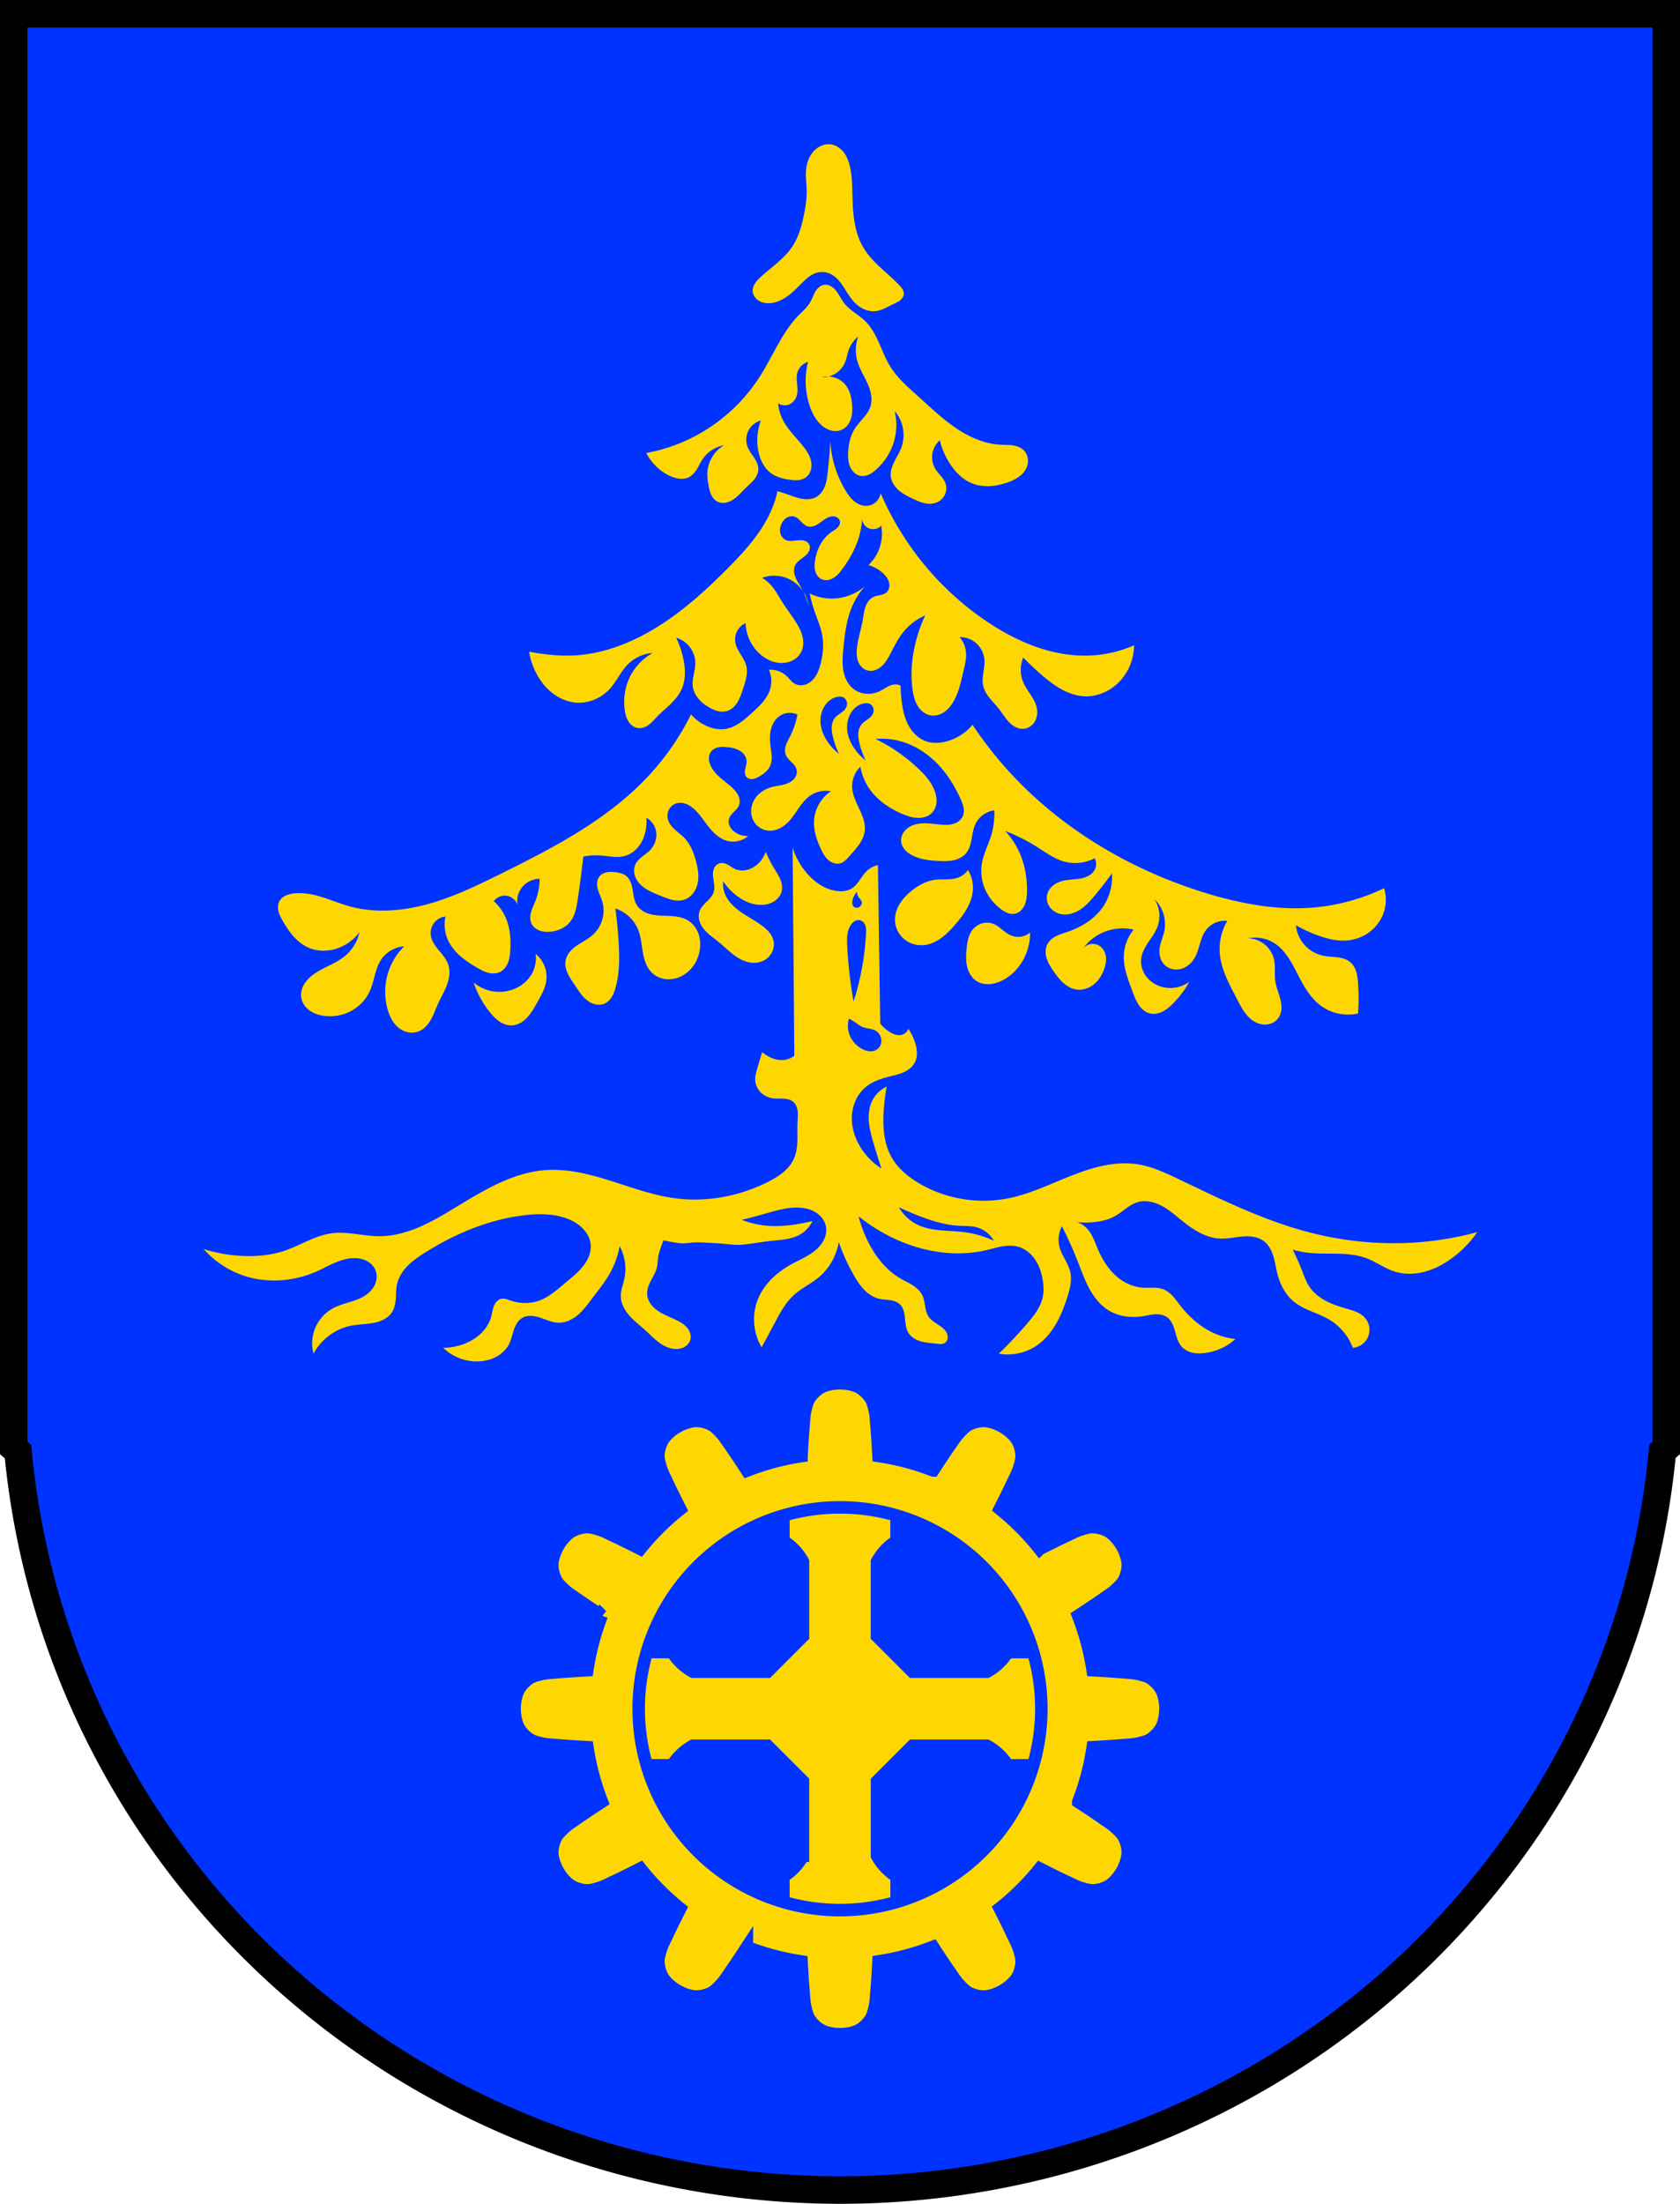 <svg xmlns="http://www.w3.org/2000/svg" height="881.36" viewBox="0 0 672.029 881.361"><g fill-rule="evenodd"><path d="M5.5 5.5v573.569l1.709 1.525a330.514 325.43 0 0 0 328.805 295.268 330.514 325.43 0 0 0 328.99-295.432l1.525-1.361V5.499H5.499" fill="#03f"/><path d="M5.5 5.5v573.569l1.709 1.525a330.514 325.43 0 0 0 328.805 295.268 330.514 325.43 0 0 0 328.99-295.432l1.525-1.361V5.499H5.499z" fill="none" stroke="#000" stroke-width="11"/></g><g fill="gold" stroke="#03f" stroke-linecap="round" stroke-width="5"><path d="M308.065 597.95v5.902h5.311v12.393a23.202 23.202 0 0 1 5.02 4.277 22.722 22.722 0 0 1 2.814 4.03v29.797l-14.205 14.205h-29.797a23.07 23.07 0 0 1-4.03-2.814 22.964 22.964 0 0 1-4.277-5.02h-12.393v-5.311h-5.902v55.906h5.902v-5.311h12.393a23.202 23.202 0 0 1 4.277-5.02 22.882 22.882 0 0 1 4.02-2.813h29.801l14.203 14.203v29.797a23.07 23.07 0 0 1-2.814 4.03 22.964 22.964 0 0 1-5.02 4.277v12.393h-5.311v5.902h55.906v-5.902h-5.311v-12.393a23.202 23.202 0 0 1-5.02-4.277 22.882 22.882 0 0 1-2.813-4.02V712.38l14.201-14.201h29.801a22.678 22.678 0 0 1 4.02 2.813 22.964 22.964 0 0 1 4.277 5.02h12.393v5.311h5.902v-55.906h-5.902v5.311h-12.393a23.202 23.202 0 0 1-4.277 5.02 22.722 22.722 0 0 1-4.03 2.814h-29.797l-14.203-14.203v-29.801a22.678 22.678 0 0 1 2.813-4.02 22.964 22.964 0 0 1 5.02-4.277v-12.393h5.311v-5.902h-55.906z"/><path d="M336.02 553.19c-2.121 0-4.242.343-6.188 1.029-2.341.825-4.357 2.651-5.801 4.67-1.097 1.535-1.501 3.483-1.932 5.32-.438 1.866-.479 3.805-.646 5.715-.362 4.127-.606 8.263-.83 12.4a102.338 102.338 0 0 0-21.807 5.818c-2.258-3.464-4.532-6.917-6.904-10.303-1.1-1.57-2.104-3.23-3.416-4.627-1.292-1.375-2.616-2.86-4.334-3.64-2.26-1.028-4.918-1.6-7.357-1.146-2.028.38-4.04 1.142-5.873 2.203-1.837 1.061-3.502 2.418-4.844 3.984-1.615 1.885-2.45 4.474-2.69 6.945-.184 1.878.442 3.766.987 5.572.554 1.835 1.49 3.536 2.3 5.273 1.744 3.745 3.596 7.44 5.466 11.125a102.338 102.338 0 0 0-16.039 15.934c-3.662-1.857-7.33-3.698-11.05-5.432-1.738-.81-3.438-1.745-5.273-2.299-1.806-.545-3.696-1.169-5.574-.986-2.47.241-5.058 1.073-6.943 2.688-3.133 2.684-5.43 6.664-6.188 10.719-.456 2.44.115 5.099 1.143 7.359.781 1.718 2.267 3.041 3.643 4.332 1.398 1.312 3.057 2.316 4.627 3.416 3.36 2.354 6.786 4.612 10.223 6.854a102.338 102.338 0 0 0-5.787 21.861c-4.12.223-8.24.465-12.352.826-1.91.168-3.848.208-5.715.646-1.837.431-3.785.834-5.32 1.932-2.02 1.444-3.845 3.46-4.67 5.801-1.372 3.891-1.37 8.484 0 12.375.825 2.341 2.65 4.36 4.67 5.803 1.535 1.097 3.484 1.5 5.32 1.93 1.866.438 3.805.48 5.715.646 4.127.362 8.263.606 12.4.83a102.338 102.338 0 0 0 5.819 21.807c-3.464 2.258-6.92 4.532-10.305 6.904-1.57 1.1-3.228 2.105-4.625 3.418-1.375 1.292-2.862 2.614-3.643 4.332-1.027 2.26-1.598 4.919-1.143 7.359.379 2.028 1.14 4.04 2.2 5.873 1.062 1.837 2.42 3.502 3.987 4.844 1.885 1.615 4.474 2.45 6.945 2.69 1.878.184 3.766-.444 5.572-.99 1.835-.553 3.534-1.486 5.27-2.296 3.747-1.745 7.442-3.597 11.128-5.467a102.338 102.338 0 0 0 15.931 16.037c-1.857 3.662-3.698 7.331-5.432 11.05-.81 1.738-1.745 3.438-2.299 5.273-.545 1.806-1.169 3.694-.986 5.572.241 2.47 1.073 5.06 2.688 6.945 2.684 3.133 6.662 5.43 10.717 6.188 2.44.456 5.101-.115 7.361-1.143 1.718-.781 3.041-2.267 4.332-3.643 1.312-1.398 2.316-3.057 3.416-4.627 2.354-3.36 4.61-6.786 6.852-10.223a102.338 102.338 0 0 0 21.863 5.785c.224 4.121.465 8.242.826 12.354.168 1.91.21 3.848.646 5.715.431 1.837.834 3.785 1.932 5.32 1.444 2.02 3.46 3.845 5.801 4.67 3.891 1.372 8.484 1.371 12.375 0 2.341-.825 4.36-2.65 5.803-4.67 1.097-1.535 1.5-3.484 1.93-5.32.438-1.866.48-3.805.646-5.715.362-4.127.606-8.263.83-12.4a102.338 102.338 0 0 0 21.807-5.818c2.258 3.464 4.532 6.917 6.904 10.303 1.1 1.57 2.106 3.229 3.418 4.627 1.291 1.375 2.614 2.862 4.332 3.643 2.26 1.027 4.92 1.599 7.36 1.143 4.054-.758 8.03-3.054 10.716-6.188 1.615-1.885 2.45-4.475 2.69-6.945.182-1.878-.444-3.766-.989-5.572-.554-1.835-1.487-3.536-2.297-5.273-1.745-3.746-3.597-7.44-5.467-11.125a102.338 102.338 0 0 0 16.035-15.93c3.663 1.858 7.334 3.697 11.06 5.432 1.738.81 3.438 1.743 5.273 2.297 1.806.545 3.695 1.173 5.572.99 2.471-.24 5.06-1.076 6.945-2.69 1.566-1.343 2.924-3.01 3.984-4.845 1.061-1.837 1.824-3.845 2.203-5.873.456-2.44-.118-5.1-1.145-7.359-.78-1.718-2.265-3.04-3.64-4.332-1.398-1.313-3.058-2.318-4.628-3.418-3.36-2.355-6.787-4.612-10.225-6.854a102.338 102.338 0 0 0 5.787-21.861c4.122-.224 8.242-.465 12.354-.826 1.91-.168 3.848-.21 5.715-.646 1.837-.431 3.786-.833 5.32-1.93 2.02-1.444 3.845-3.461 4.67-5.803.686-1.945 1.03-4.066 1.03-6.188 0-2.121-.345-4.242-1.03-6.188-.825-2.341-2.65-4.357-4.67-5.801-1.535-1.097-3.483-1.501-5.32-1.932-1.866-.438-3.805-.48-5.715-.646-4.127-.362-8.263-.606-12.4-.83a102.338 102.338 0 0 0-5.818-21.807c3.464-2.258 6.917-4.532 10.303-6.904 1.57-1.1 3.227-2.104 4.625-3.416 1.375-1.29 2.864-2.614 3.645-4.332 1.027-2.26 1.599-4.919 1.143-7.359-.758-4.055-3.054-8.04-6.188-10.719-1.885-1.615-4.475-2.447-6.945-2.688-1.878-.183-3.768.441-5.574.986-1.835.554-3.534 1.49-5.271 2.3-3.745 1.744-7.439 3.596-11.125 5.466a102.338 102.338 0 0 0-15.934-16.039c1.857-3.662 3.7-7.333 5.434-11.05.81-1.738 1.743-3.438 2.297-5.273.545-1.806 1.171-3.694.988-5.572-.24-2.47-1.074-5.06-2.689-6.945-1.342-1.566-3.01-2.924-4.844-3.984-1.837-1.06-3.845-1.824-5.873-2.203-2.44-.456-5.1.118-7.359 1.145-1.718.781-3.04 2.265-4.332 3.641-1.313 1.397-2.318 3.057-3.418 4.627-2.355 3.361-4.612 6.787-6.854 10.225a102.338 102.338 0 0 0-21.86-5.787c-.225-4.122-.466-8.242-.827-12.354-.168-1.91-.209-3.848-.646-5.715-.43-1.837-.833-3.785-1.93-5.32-1.444-2.02-3.46-3.845-5.803-4.67-1.945-.686-4.066-1.029-6.188-1.029zm0 49.648a80.53 80.53 0 0 1 80.531 80.532 80.53 80.53 0 0 1-80.531 80.53 80.53 80.53 0 0 1-80.531-80.53 80.53 80.53 0 0 1 80.531-80.532z"/></g><path d="M331.305 57.69c-1.427.038-2.845.514-4.047 1.295-1.604 1.042-2.839 2.601-3.635 4.34-.796 1.739-1.166 3.652-1.242 5.563-.092 2.317.238 4.629.295 6.947.087 3.527-.459 7.04-1.182 10.494-.886 4.236-2.074 8.493-4.436 12.12-3.226 4.952-8.338 8.292-12.711 12.268-.827.752-1.637 1.539-2.254 2.471-.617.932-1.034 2.029-.996 3.146.027.817.298 1.62.744 2.305a5.413 5.413 0 0 0 1.764 1.672c1.403.839 3.109 1.07 4.734.9 2.395-.25 4.645-1.319 6.607-2.715 1.962-1.396 3.667-3.113 5.363-4.822 1-1.01 2.01-2.02 3.143-2.877 1.136-.855 2.415-1.553 3.805-1.854a7.682 7.682 0 0 1 4.582.443c2.041.864 3.625 2.551 4.906 4.359 1.282 1.808 2.325 3.779 3.666 5.543 1.149 1.511 2.526 2.873 4.164 3.832 1.638.959 3.552 1.5 5.443 1.342 2.597-.217 4.89-1.686 7.242-2.809.946-.452 1.93-.858 2.756-1.504a4.468 4.468 0 0 0 1.059-1.152c.275-.446.454-.958.473-1.482.023-.657-.204-1.303-.541-1.867-.337-.564-.78-1.055-1.232-1.531-4.837-5.1-10.931-9.161-14.486-15.225-3.529-6.02-4.115-13.274-4.285-20.248-.099-4.062-.091-8.169-1.035-12.12-.465-1.945-1.173-3.862-2.365-5.467-1.193-1.605-2.912-2.881-4.877-3.254a6.652 6.652 0 0 0-1.422-.111m-1.201 56.17a3.579 3.579 0 0 0-.516.051c-.775.132-1.493.524-2.082 1.045-.59.521-1.059 1.167-1.449 1.85-.78 1.366-1.26 2.889-2.072 4.236-1.12 1.859-2.809 3.291-4.33 4.84-6.788 6.909-10.352 16.274-15.539 24.453-7.645 12.06-19.1 21.67-32.35 27-4.27 1.719-8.717 3-13.246 3.82a20.667 20.667 0 0 0 6.369 7.387c1.334.952 2.786 1.744 4.33 2.291 1.029.364 2.103.62 3.193.654 1.091.034 2.201-.16 3.174-.654 1.397-.71 2.426-1.984 3.242-3.322.817-1.338 1.467-2.777 2.361-4.064 1.945-2.801 5.05-4.772 8.406-5.348-3.774 2.196-6.34 6.34-6.623 10.697-.122 1.877.153 3.757.51 5.604.227 1.176.491 2.358.996 3.443.505 1.086 1.272 2.081 2.314 2.67.993.561 2.184.722 3.313.559 1.128-.163 2.197-.634 3.152-1.256 1.911-1.244 3.364-3.061 4.998-4.652 1.101-1.073 2.298-2.054 3.281-3.236.983-1.182 1.755-2.614 1.813-4.15.032-.857-.159-1.711-.475-2.508-.316-.797-.754-1.541-1.225-2.258-.941-1.433-2.034-2.795-2.631-4.402a8.064 8.064 0 0 1 .377-6.4 8.04 8.04 0 0 1 4.973-4.04 22.525 22.525 0 0 0-1.02 12.225c.653 3.316 2.162 6.6 4.84 8.662 2.174 1.674 4.925 2.409 7.641 2.801 1.136.164 2.29.276 3.432.158 1.142-.118 2.281-.479 3.191-1.178.928-.712 1.58-1.751 1.902-2.875.322-1.124.324-2.328.094-3.475-.461-2.293-1.81-4.304-3.27-6.131-2.806-3.512-6.175-6.659-8.15-10.697a18.318 18.318 0 0 1-1.783-6.369c.705.472 1.538.75 2.385.795a4.758 4.758 0 0 0 2.455-.539 5.16 5.16 0 0 0 1.869-1.711c.474-.71.781-1.525.932-2.365.24-1.343.082-2.721-.059-4.078-.14-1.357-.259-2.745.059-4.072a6.36 6.36 0 0 1 1.555-2.871 6.353 6.353 0 0 1 2.775-1.713 31.313 31.313 0 0 0 .766 17.83c1.14 3.287 2.946 6.501 5.857 8.404.971.635 2.055 1.112 3.197 1.316 1.142.204 2.346.129 3.426-.297.963-.38 1.81-1.029 2.473-1.824.663-.795 1.144-1.735 1.461-2.721.634-1.971.612-4.095.396-6.154-.242-2.32-.747-4.678-2.037-6.621a9.27 9.27 0 0 0-4.359-3.494 9.22 9.22 0 0 0-3.02-.6c-.835.201-1.695.3-2.553.273a9.148 9.148 0 0 1 2.553-.273 9.657 9.657 0 0 0 2.939-1.238 9.712 9.712 0 0 0 3.678-4.348c.695-1.633.928-3.424 1.529-5.094a12.2 12.2 0 0 1 3.82-5.35 15.685 15.685 0 0 0-.51 9.424c.829 3.192 2.639 6.03 4.02 9.02.689 1.498 1.276 3.056 1.564 4.68.288 1.624.269 3.324-.232 4.895-.541 1.693-1.611 3.164-2.756 4.523-1.144 1.36-2.385 2.649-3.357 4.137-1.906 2.916-2.679 6.452-2.803 9.934-.068 1.917.063 3.891.854 5.639.395.874.954 1.679 1.678 2.309.724.629 1.616 1.078 2.564 1.223 1.129.172 2.294-.089 3.324-.58 1.031-.491 1.94-1.205 2.789-1.969 2.935-2.64 5.251-5.975 6.621-9.678a23.57 23.57 0 0 0 .766-13.756 14.835 14.835 0 0 1 3.363 7.16 14.85 14.85 0 0 1-.816 7.869c-.739 1.877-1.854 3.58-2.744 5.391-.89 1.81-1.567 3.813-1.332 5.816.256 2.184 1.586 4.131 3.256 5.563 1.67 1.432 3.671 2.414 5.66 3.352 1.322.623 2.657 1.236 4.068 1.613 1.412.377 2.915.512 4.336.17 1.664-.4 3.166-1.475 4.04-2.947.873-1.472 1.095-3.325.547-4.947-.382-1.132-1.108-2.117-1.871-3.037-.763-.92-1.582-1.802-2.205-2.822a9.067 9.067 0 0 1-1.211-6.06 9.057 9.057 0 0 1 2.994-5.404 29.722 29.722 0 0 0 4.584 10.189c2.032 2.892 4.656 5.465 7.896 6.877 2.313 1.01 4.874 1.393 7.395 1.289 2.521-.104 5.01-.687 7.379-1.543 1.614-.582 3.196-1.301 4.564-2.336 1.368-1.035 2.518-2.411 3.078-4.03a6.602 6.602 0 0 0 .227-3.545 5.873 5.873 0 0 0-1.756-3.076c-1.185-1.077-2.786-1.592-4.373-1.803-1.587-.211-3.198-.15-4.797-.236-6.423-.348-12.519-3.089-17.84-6.703-5.32-3.615-9.982-8.099-14.764-12.4-4.169-3.75-8.515-7.454-11.461-12.225-1.831-2.966-3.063-6.255-4.484-9.438-1.422-3.182-3.087-6.334-5.594-8.756-2.607-2.518-6.04-4.16-8.262-7.02-.768-.99-1.368-2.098-2.02-3.17-.65-1.072-1.364-2.124-2.313-2.943-.525-.453-1.121-.831-1.773-1.066a4.235 4.235 0 0 0-1.531-.258m2.031 62.46a206.727 206.727 0 0 1-1.02 12.48c-.211 1.885-.453 3.788-1.123 5.563-.67 1.775-1.813 3.433-3.461 4.371-1.724.982-3.831 1.084-5.785.74-1.954-.344-3.807-1.099-5.678-1.758a59.272 59.272 0 0 0-4.074-1.273 39.01 39.01 0 0 1-1.02 3.82c-3.392 10.55-11.04 19.13-18.85 27-10.44 10.522-21.695 20.509-34.895 27.25-8.468 4.327-17.753 7.274-27.26 7.641-3.571.138-7.149-.088-10.697-.51a96.765 96.765 0 0 1-6.623-1.018 28.417 28.417 0 0 0 3.313 9.424c1.645 2.908 3.826 5.538 6.525 7.506 2.7 1.968 5.931 3.253 9.266 3.447 4.95.289 9.931-1.916 13.246-5.604 2.683-2.985 4.309-6.825 7.131-9.68a15.742 15.742 0 0 1 9.936-4.584c-4.751 2.627-8.462 7.078-10.189 12.225-1.095 3.262-1.409 6.771-1.02 10.189.194 1.704.576 3.426 1.482 4.881a6.382 6.382 0 0 0 1.74 1.871c.703.491 1.527.816 2.381.889.749.064 1.508-.067 2.213-.328.705-.261 1.357-.651 1.955-1.105 1.197-.91 2.174-2.07 3.219-3.15 1.682-1.739 3.553-3.285 5.287-4.971s3.352-3.545 4.393-5.729c1.863-3.912 1.698-8.504.764-12.734a38.013 38.013 0 0 0-2.801-8.15 10.773 10.773 0 0 1 5.58 3.934 10.78 10.78 0 0 1 2.061 6.51c-.028 1.5-.369 2.973-.66 4.445-.291 1.472-.533 2.978-.357 4.469.213 1.809 1.041 3.512 2.191 4.924 1.151 1.412 2.613 2.547 4.176 3.482 1.112.666 2.29 1.24 3.547 1.555 1.257.314 2.602.357 3.84-.027 1.817-.565 3.256-2 4.23-3.637.975-1.634 1.545-3.469 2.137-5.277.487-1.488.997-2.974 1.291-4.512.294-1.537.366-3.141-.018-4.658-.417-1.647-1.345-3.109-2.238-4.555-.893-1.445-1.779-2.945-2.092-4.615a7.288 7.288 0 0 1 .682-4.648 7.296 7.296 0 0 1 3.395-3.248c.119 4.728 2.296 9.368 5.857 12.48 1.555 1.359 3.373 2.441 5.355 3.02 1.982.579 4.132.64 6.107.037 2.02-.616 3.845-1.961 4.84-3.82 1.048-1.959 1.109-4.336.563-6.49s-1.653-4.122-2.855-5.99c-1.886-2.931-4.04-5.689-5.857-8.66-.974-1.589-1.858-3.244-3-4.717a16.49 16.49 0 0 0-4.398-3.943 13.977 13.977 0 0 1 7.906-.51 13.993 13.993 0 0 1 7.256 4.283c.424.474.808.981 1.162 1.51-.248-.493-.5-.985-.775-1.463-.802-1.392-1.728-2.728-2.291-4.232-.282-.752-.47-1.545-.492-2.348-.022-.803.127-1.619.49-2.336.398-.786 1.035-1.425 1.719-1.98.684-.555 1.423-1.038 2.102-1.6.678-.562 1.303-1.217 1.678-2.01.187-.398.31-.83.336-1.27a2.718 2.718 0 0 0-.23-1.287 2.789 2.789 0 0 0-.811-1.01 3.591 3.591 0 0 0-1.156-.588c-.831-.256-1.722-.25-2.588-.172-.866.078-1.726.225-2.596.244-.87.019-1.766-.098-2.529-.516-1.01-.553-1.701-1.606-1.936-2.734-.235-1.128-.043-2.319.408-3.379.442-1.039 1.148-1.987 2.104-2.588a4.174 4.174 0 0 1 1.572-.6 3.571 3.571 0 0 1 1.674.131c1.018.339 1.802 1.141 2.545 1.914.743.773 1.529 1.573 2.549 1.906.748.245 1.569.214 2.328.008.76-.206 1.463-.58 2.123-1.01 1.319-.859 2.501-1.959 3.955-2.563.85-.353 1.805-.525 2.695-.293.445.116.866.333 1.203.646.337.313.587.724.686 1.174.103.474.035.976-.146 1.426-.182.45-.473.851-.814 1.195-.683.689-1.551 1.158-2.35 1.709-1.869 1.288-3.393 3.05-4.496 5.03-1.103 1.983-1.791 4.185-2.127 6.43-.207 1.381-.28 2.808.082 4.156a5.65 5.65 0 0 0 .885 1.885 4.376 4.376 0 0 0 1.58 1.346c.762.372 1.639.486 2.48.383.842-.103 1.65-.419 2.375-.859 1.45-.881 2.545-2.233 3.551-3.6 2.851-3.873 5.252-8.126 6.621-12.736a31.88 31.88 0 0 0 1.273-7.387c.031.805.29 1.6.736 2.27a4.437 4.437 0 0 0 1.813 1.553c.84.389 1.805.504 2.713.322a4.439 4.439 0 0 0 2.381-1.342 17.57 17.57 0 0 1-1.529 10.953 17.472 17.472 0 0 1-3.564 4.84 14.265 14.265 0 0 1 5.857 3.311c1.064.999 1.996 2.207 2.35 3.623a4.53 4.53 0 0 1 .027 2.168c-.174.709-.552 1.372-1.104 1.85-.686.594-1.589.87-2.475 1.066-.886.197-1.796.335-2.619.717-.8.372-1.489.965-2.029 1.662-.541.697-.938 1.498-1.232 2.33-.588 1.664-.766 3.439-1.068 5.178-.639 3.677-1.848 7.248-2.293 10.953-.214 1.782-.242 3.627.322 5.33.282.852.713 1.659 1.305 2.334.591.675 1.345 1.214 2.193 1.506 1.025.353 2.16.333 3.201.031 1.041-.302 1.989-.876 2.801-1.594 1.623-1.436 2.679-3.391 3.678-5.314 1.458-2.809 2.881-5.666 4.84-8.152a23.183 23.183 0 0 1 8.914-6.877 61.3 61.3 0 0 0-3.311 8.916c-1.883 6.602-2.645 13.566-1.783 20.377.292 2.312.788 4.645 1.963 6.658.587 1.01 1.343 1.923 2.264 2.637.921.714 2.01 1.222 3.16 1.402 1.819.285 3.708-.268 5.24-1.289s2.732-2.48 3.676-4.061c2.213-3.704 3.072-8.03 4.074-12.225.62-2.595 1.313-5.244 1.02-7.896a10.891 10.891 0 0 0-2.547-5.859 9.927 9.927 0 0 1 6.713 2.512 9.936 9.936 0 0 1 3.221 6.404c.161 1.743-.144 3.489-.4 5.221-.256 1.731-.464 3.509-.109 5.223.388 1.878 1.428 3.559 2.623 5.059 1.195 1.499 2.561 2.856 3.744 4.365 1.37 1.748 2.496 3.697 4.047 5.287.775.795 1.658 1.496 2.658 1.979 1 .482 2.123.738 3.229.631a5.519 5.519 0 0 0 2.635-.998 6.23 6.23 0 0 0 1.859-2.125c.902-1.671 1.049-3.691.602-5.537-.445-1.835-1.432-3.488-2.469-5.066-1.037-1.578-2.146-3.128-2.881-4.867-1.324-3.133-1.324-6.803 0-9.936a101.144 101.144 0 0 0 8.15 7.643c2.356 1.976 4.816 3.853 7.529 5.299 2.714 1.446 5.702 2.454 8.773 2.598 5.333.25 10.628-2.203 14.264-6.113 3.561-3.83 5.606-9.03 5.604-14.264a49.355 49.355 0 0 1-17.576 4.074c-14.512.633-28.656-5.205-40.754-13.244-11.513-7.65-21.639-17.373-29.801-28.529a119.064 119.064 0 0 1-13.246-23.18 5.98 5.98 0 0 1-1.977 3.641 5.982 5.982 0 0 1-3.881 1.453c-1.778.002-3.487-.808-4.84-1.961-1.353-1.153-2.388-2.633-3.311-4.152a42.673 42.673 0 0 1-6.113-19.867m-10.941 60.05a29.034 29.034 0 0 1 2.281 6.178 13.99 13.99 0 0 0-2.281-6.178m24.703-1.84c-4.077 3.482-9.579 5.243-14.92 4.777a20.287 20.287 0 0 1-7.07-1.951 52.479 52.479 0 0 0 1.742 6.535c1.146 3.398 2.648 6.704 3.268 10.236.659 3.753.289 7.633-.654 11.324-.631 2.468-1.578 4.967-3.436 6.711-.929.872-2.076 1.528-3.324 1.781-1.248.253-2.597.086-3.693-.563-1.216-.718-2.031-1.941-3.049-2.92a9.562 9.562 0 0 0-7.188-2.613 11.076 11.076 0 0 1 .652 7.188c-.523 2.097-1.658 3.999-3.03 5.668-1.373 1.669-2.984 3.123-4.592 4.566-1.588 1.426-3.185 2.856-4.975 4.02-1.79 1.162-3.794 2.054-5.914 2.299-2.059.238-4.156-.144-6.098-.871a17.752 17.752 0 0 1-7.188-5.01 104.567 104.567 0 0 1-17.859 25.48c-16.03 16.831-37.11 27.793-57.934 38.11-9.513 4.715-19.13 9.388-29.357 12.225-10.231 2.836-21.21 3.763-31.447.934-3.758-1.039-7.364-2.568-11.09-3.717s-7.658-1.92-11.52-1.383c-1.07.149-2.136.403-3.102.887-.965.484-1.828 1.213-2.344 2.162-.662 1.219-.698 2.703-.371 4.051.327 1.348.988 2.588 1.678 3.791 1.288 2.247 2.701 4.438 4.443 6.354 1.742 1.916 3.832 3.555 6.229 4.535 3.644 1.491 7.847 1.357 11.543 0a18.795 18.795 0 0 0 8.494-6.314 17.281 17.281 0 0 1-5.881 9.582c-4.065 3.329-9.49 4.666-13.502 8.06-1.215 1.028-2.29 2.245-3.02 3.66-.729 1.415-1.1 3.036-.9 4.615a7.394 7.394 0 0 0 1.232 3.201 8.989 8.989 0 0 0 2.461 2.406c1.921 1.281 4.24 1.864 6.543 2.02 2.58.169 5.199-.182 7.621-1.088 4.197-1.57 7.736-4.847 9.584-8.93.927-2.047 1.433-4.256 2.025-6.424.593-2.168 1.294-4.344 2.549-6.209 2.031-3.02 5.515-5.01 9.146-5.227a25.506 25.506 0 0 0-6.316 10.236c-1.499 4.62-1.636 9.666-.436 14.373.573 2.247 1.462 4.45 2.912 6.26 1.45 1.81 3.507 3.202 5.801 3.541a7.58 7.58 0 0 0 4.355-.652c1.98-.95 3.445-2.736 4.506-4.658 1.061-1.922 1.778-4.01 2.682-6.01 1.16-2.567 2.631-4.995 3.613-7.635.491-1.32.857-2.693.982-4.096s.003-2.837-.459-4.168c-.755-2.178-2.353-3.938-3.818-5.717-.733-.89-1.444-1.804-2.02-2.805-.571-1-1-2.096-1.135-3.24a6.751 6.751 0 0 1 1.402-4.924 6.746 6.746 0 0 1 4.479-2.48 15.1 15.1 0 0 0 .871 9.146c1.095 2.544 2.883 4.748 4.951 6.59 2.068 1.842 4.415 3.343 6.809 4.736 1.399.814 2.836 1.601 4.4 2.02 1.565.415 3.289.428 4.748-.273 1.522-.732 2.614-2.176 3.23-3.748.616-1.572.804-3.279.906-4.965.264-4.354-.03-8.838-1.742-12.85a19.243 19.243 0 0 0-4.836-6.752 5.406 5.406 0 0 1 2.229-1.783 5.418 5.418 0 0 1 2.826-.395 5.412 5.412 0 0 1 2.664 1.135 5.417 5.417 0 0 1 1.691 2.352 9.165 9.165 0 0 1 1.961-6.971c1.684-2.056 4.311-3.305 6.969-3.311a24.998 24.998 0 0 1-1.742 8.973c-.573 1.45-1.284 2.852-1.693 4.355-.205.752-.334 1.529-.324 2.309 0 .779.16 1.561.492 2.266.612 1.3 1.818 2.264 3.16 2.777 1.342.513 2.814.608 4.246.49 2.956-.242 5.916-1.446 7.84-3.703 1.088-1.275 1.806-2.832 2.287-4.438.481-1.606.736-3.269.98-4.928a524.635 524.635 0 0 0 2.221-16.99 26.164 26.164 0 0 1 6.926-.432c1.603.114 3.193.374 4.795.504 1.602.13 3.236.124 4.789-.287 2.607-.69 4.835-2.513 6.297-4.779 1.462-2.266 2.196-4.947 2.414-7.635.078-.957.093-1.92.045-2.879 2.066 1.184 3.538 3.354 3.875 5.711a8.364 8.364 0 0 1-.432 4.01 9.375 9.375 0 0 1-2.182 3.398c-.932.935-2.037 1.674-3.07 2.496-1.033.822-2.02 1.76-2.592 2.949-.658 1.367-.711 2.983-.285 4.439.425 1.456 1.303 2.757 2.393 3.813 2.178 2.112 5.1 3.236 7.91 4.379 1.533.623 3.069 1.27 4.684 1.633 1.615.362 3.334.428 4.9-.107 1.405-.48 2.628-1.431 3.523-2.615.896-1.184 1.472-2.593 1.766-4.049.586-2.911.059-5.932-.717-8.799-.9-3.326-2.193-6.657-4.572-9.148-1.132-1.186-2.477-2.145-3.695-3.242-1.219-1.097-2.342-2.383-2.84-3.945-.371-1.165-.367-2.453.053-3.602.42-1.148 1.262-2.144 2.344-2.713a5.263 5.263 0 0 1 2.426-.582 6.713 6.713 0 0 1 2.459.479c1.564.611 2.891 1.714 4.045 2.934 1.974 2.087 3.512 4.544 5.348 6.754 1.836 2.21 4.083 4.234 6.85 5.01 2.913.815 6.214.07 8.496-1.916a8.619 8.619 0 0 1-5.01-1.352c-.942-.605-1.776-1.412-2.287-2.408-.511-.996-.677-2.191-.326-3.254.344-1.043 1.134-1.869 1.914-2.643.78-.774 1.595-1.565 2.01-2.584a4.388 4.388 0 0 0 .281-2.02 5.736 5.736 0 0 0-.557-1.971c-.592-1.238-1.546-2.267-2.557-3.195-1.507-1.384-3.171-2.587-4.701-3.945-1.53-1.358-2.946-2.905-3.793-4.768-.411-.905-.682-1.883-.682-2.877 0-.994.287-2 .9-2.785.704-.898 1.789-1.439 2.906-1.672 1.117-.233 2.274-.182 3.41-.07 1.758.172 3.546.503 5.063 1.41.758.453 1.438 1.049 1.938 1.777.499.728.813 1.592.84 2.475.033 1.09-.363 2.143-.566 3.215-.102.536-.155 1.086-.082 1.627.073.541.28 1.073.648 1.475.306.334.715.566 1.15.689.436.123.897.14 1.346.08.898-.12 1.728-.537 2.514-.986 1.767-1.01 3.488-2.298 4.355-4.139.603-1.28.743-2.735.676-4.148-.067-1.414-.332-2.81-.504-4.215-.273-2.233-.304-4.533.309-6.697.613-2.165 1.928-4.195 3.873-5.326 1.988-1.156 4.55-1.256 6.623-.26a32.366 32.366 0 0 1-2.918 8.668c-.589 1.17-1.254 2.311-1.664 3.555-.41 1.244-.549 2.628-.078 3.85.455 1.18 1.416 2.077 2.313 2.969.448.446.889.903 1.256 1.418.367.515.662 1.093.787 1.713a3.78 3.78 0 0 1-.068 1.734 4.588 4.588 0 0 1-.779 1.559c-.707.931-1.721 1.595-2.801 2.041-2.16.893-4.569.961-6.807 1.635-2.55.768-4.88 2.376-6.305 4.627a9.33 9.33 0 0 0-1.373 3.721 8.368 8.368 0 0 0 .402 3.936 7.76 7.76 0 0 0 2.215 3.236 7.4 7.4 0 0 0 3.537 1.686c1.604.28 3.279.003 4.771-.648 1.493-.651 2.81-1.662 3.939-2.836 1.58-1.642 2.797-3.591 4.1-5.461 1.303-1.87 2.734-3.703 4.613-4.992a11.152 11.152 0 0 1 8.275-1.744c-3.859 2.537-6.432 6.935-6.752 11.543-.271 3.906.986 7.765 2.613 11.326.759 1.662 1.633 3.326 2.998 4.541.682.607 1.484 1.092 2.361 1.348.877.256 1.831.276 2.699-.008.72-.236 1.363-.672 1.928-1.178.564-.506 1.057-1.085 1.557-1.654 1.311-1.493 2.684-2.944 3.82-4.574 1.136-1.631 2.038-3.473 2.279-5.445.183-1.499-.022-3.03-.432-4.479-.409-1.453-1.02-2.841-1.66-4.209-1.281-2.735-2.717-5.504-2.918-8.518-.208-3.124 1.02-6.315 3.268-8.494a22.276 22.276 0 0 0 3.266 8.277c3.212 4.928 8.291 8.41 13.721 10.672 1.983.826 4.071 1.512 6.219 1.521 1.074.004 2.155-.164 3.154-.557 1-.392 1.916-1.012 2.605-1.836.833-.996 1.312-2.263 1.461-3.553.149-1.29-.019-2.604-.371-3.854-1.061-3.766-3.718-6.865-6.533-9.582a68.151 68.151 0 0 0-17.424-12.197c3.284-.28 6.617.016 9.801.871 5.535 1.486 10.55 4.65 14.592 8.713 4.083 4.105 7.196 9.1 9.582 14.373.498 1.101.97 2.228 1.191 3.416.222 1.188.179 2.454-.32 3.555-.366.806-.966 1.495-1.682 2.02-.716.521-1.545.877-2.402 1.096-1.715.438-3.52.332-5.281.154-3.226-.326-6.541-.877-9.66.006-1.56.442-3.041 1.258-4.105 2.48-1.064 1.223-1.677 2.874-1.479 4.482.151 1.226.758 2.369 1.59 3.283.831.914 1.877 1.611 2.982 2.162 3.209 1.6 6.874 1.996 10.455 2.178 1.954.099 3.932.14 5.846-.264 1.914-.404 3.78-1.292 5.04-2.785 1.317-1.557 1.867-3.614 2.24-5.619.373-2.01.618-4.067 1.463-5.924a9.864 9.864 0 0 1 3.082-3.814 9.868 9.868 0 0 1 4.541-1.848 30.34 30.34 0 0 1-1.307 10.236c-1.169 3.803-3.093 7.393-3.703 11.324-.529 3.413-.019 6.97 1.379 10.129s3.671 5.915 6.463 7.949c.762.555 1.57 1.061 2.451 1.396.882.336 1.844.496 2.775.346.9-.145 1.744-.577 2.43-1.178.686-.601 1.218-1.366 1.602-2.193.766-1.655.936-3.519.979-5.342.127-5.44-.805-10.942-3.051-15.898a31.588 31.588 0 0 0-5.662-8.494 72.003 72.003 0 0 1 12.633 6.316c3.505 2.207 6.902 4.758 10.889 5.881 4.062 1.144 8.558.664 12.287-1.311a4.977 4.977 0 0 1 .127 4.359c-.483 1.048-1.332 1.902-2.316 2.506-.984.604-2.099.969-3.23 1.197-2.263.458-4.61.387-6.867.871-1.518.325-2.998.91-4.225 1.861-1.227.951-2.187 2.287-2.527 3.801-.368 1.638.021 3.412.967 4.799.946 1.386 2.424 2.382 4.04 2.824 1.361.371 2.813.364 4.191.065 1.379-.299 2.687-.886 3.879-1.641 2.384-1.509 4.281-3.661 6.086-5.83 2.35-2.825 4.603-5.73 6.752-8.711.387 5.01-1.115 10.143-4.139 14.156-3.32 4.406-8.289 7.342-13.502 9.148-1.513.524-3.062.965-4.498 1.674-1.436.709-2.777 1.721-3.561 3.117-.501.894-.756 1.915-.795 2.939-.039 1.024.133 2.051.443 3.03.621 1.953 1.777 3.687 2.965 5.357 1.107 1.557 2.264 3.098 3.688 4.373 1.423 1.275 3.141 2.281 5.03 2.598 2.509.422 5.137-.438 7.125-2.025 1.988-1.587 3.37-3.847 4.199-6.252.509-1.475.824-3.043.674-4.596-.15-1.553-.801-3.094-1.98-4.115a5.114 5.114 0 0 0-3.895-1.197 5.117 5.117 0 0 0-3.51 2.068 19.779 19.779 0 0 1 6.969-6.098c4.107-2.146 8.986-2.775 13.504-1.742a17.387 17.387 0 0 0-3.922 10.02c-.285 5.103 1.686 10.03 3.486 14.811.683 1.816 1.355 3.66 2.439 5.27 1.084 1.61 2.643 2.988 4.529 3.441 1.688.406 3.496.034 5.05-.746 1.551-.78 2.875-1.943 4.1-3.174a39.339 39.339 0 0 0 6.535-8.713c-3.322 2.444-7.874 3.12-11.762 1.744-2.305-.816-4.378-2.331-5.752-4.354-1.374-2.023-2.02-4.555-1.652-6.973.357-2.36 1.617-4.478 2.947-6.459 1.33-1.981 2.774-3.93 3.586-6.174 1.289-3.566.79-7.729-1.307-10.889a14.037 14.037 0 0 1 3.666 6.02 14.05 14.05 0 0 1 .254 7.05c-.46 2.065-1.386 4.01-1.742 6.098-.227 1.325-.216 2.7.131 3.998s1.039 2.517 2.047 3.406a6.467 6.467 0 0 0 3.096 1.486 7.353 7.353 0 0 0 3.436-.209c2.218-.668 4.069-2.321 5.23-4.326.984-1.698 1.499-3.618 2.051-5.502s1.165-3.789 2.305-5.387a9.526 9.526 0 0 1 3.824-3.141 9.526 9.526 0 0 1 4.887-.781 22.092 22.092 0 0 0-3.049 12.633c.429 6.701 3.864 12.776 6.969 18.73.999 1.916 1.98 3.858 3.285 5.58 1.305 1.722 2.973 3.233 4.992 4 1.437.547 3.037.699 4.531.338 1.495-.361 2.872-1.249 3.744-2.516.726-1.054 1.087-2.333 1.164-3.611.077-1.278-.117-2.56-.426-3.803-.618-2.485-1.697-4.859-2.045-7.396-.376-2.741.118-5.565-.436-8.275a10.99 10.99 0 0 0-3.699-6.189 10.989 10.989 0 0 0-6.754-2.521c3.725-.752 7.739.05 10.889 2.178 3.82 2.58 6.156 6.796 8.277 10.889 2.658 5.128 5.367 10.514 10.02 13.939 4.187 3.084 9.746 4.228 14.811 3.049.3-4.058.3-8.137 0-12.195-.111-1.506-.268-3.02-.711-4.467-.443-1.444-1.193-2.825-2.338-3.811-1.437-1.237-3.361-1.749-5.242-1.986-1.881-.238-3.793-.239-5.648-.627a13.872 13.872 0 0 1-7.451-4.307 13.878 13.878 0 0 1-3.438-7.891 54.709 54.709 0 0 0 9.582 4.357c3.503 1.201 7.199 2.05 10.889 1.742 3.11-.259 6.153-1.357 8.686-3.18 2.533-1.823 4.545-4.372 5.689-7.275a16.109 16.109 0 0 0 .436-10.453 81.222 81.222 0 0 1-29.619 7.84c-13.822.947-27.679-1.669-40.945-5.662-30.871-9.291-59.65-26.391-81.02-50.53a155.571 155.571 0 0 1-13.07-16.988 20.707 20.707 0 0 1-10.02 6.533c-2.836.824-5.938 1.015-8.711 0-3.03-1.109-5.426-3.582-6.943-6.428-1.518-2.846-2.232-6.05-2.641-9.254a54.053 54.053 0 0 1-.436-6.533 5.01 5.01 0 0 0-2.613-.436c-1.042.109-2.02.543-2.938 1.053-.915.509-1.785 1.099-2.725 1.561-1.722.845-3.671 1.242-5.582 1.076-1.911-.166-3.777-.901-5.252-2.127-2.184-1.816-3.397-4.591-3.854-7.395-.456-2.803-.226-5.667.039-8.494.558-5.959 1.296-12.02 3.758-17.471a29.5 29.5 0 0 1 4.789-7.4m-10.182 44.05a3.98 3.98 0 0 1 .627.022c.416.049.827.173 1.186.391.701.425 1.161 1.199 1.268 2.01.107.813-.124 1.655-.572 2.342-.508.779-1.267 1.353-2.027 1.889-.761.535-1.549 1.056-2.15 1.766-.863 1.019-1.274 2.366-1.35 3.699-.075 1.333.164 2.663.479 3.961a33.921 33.921 0 0 0 2.438 6.791 21.172 21.172 0 0 1-4.699-5.05c-1.128-1.699-2.01-3.578-2.438-5.572-.615-2.891-.202-6.04 1.393-8.529.591-.922 1.337-1.749 2.225-2.391.887-.641 1.917-1.094 2.998-1.266a5.47 5.47 0 0 1 .625-.065m10.633 2.611a3.98 3.98 0 0 1 .627.022c.416.049.825.171 1.184.389.701.425 1.161 1.201 1.268 2.01.107.813-.122 1.653-.57 2.34-.508.779-1.269 1.355-2.029 1.891-.761.535-1.548 1.056-2.148 1.766-.863 1.019-1.275 2.364-1.35 3.697-.075 1.333.164 2.665.479 3.963a33.904 33.904 0 0 0 2.438 6.789 21.18 21.18 0 0 1-4.701-5.05c-1.128-1.699-2.01-3.576-2.438-5.57-.615-2.891-.202-6.04 1.393-8.531.591-.922 1.337-1.749 2.225-2.391.887-.641 1.917-1.094 2.998-1.266.207-.033.418-.054.627-.063m-29.31 57.758.701 83.2a8.003 8.003 0 0 1-3.506 1.637c-2.389.462-4.891-.205-7.01-1.402a14.864 14.864 0 0 1-2.338-1.637 239.013 239.013 0 0 0-2.104 7.01c-.368 1.299-.727 2.623-.701 3.973.036 1.858.832 3.678 2.121 5.02 1.289 1.339 3.051 2.198 4.891 2.461 1.396.199 2.816.068 4.225.133.704.033 1.41.116 2.088.311.678.195 1.328.505 1.867.959.55.464.971 1.069 1.264 1.727.293.657.46 1.365.543 2.08.165 1.429 0 2.873-.072 4.311-.124 2.494.035 4.995-.045 7.49-.08 2.496-.412 5.03-1.457 7.295-.977 2.121-2.546 3.931-4.352 5.412-1.805 1.481-3.846 2.65-5.93 3.703-11.466 5.796-24.662 8.274-37.39 6.543-8.812-1.199-17.221-4.335-25.705-7-8.484-2.669-17.309-4.904-26.18-4.213-13.183 1.028-24.917 8.335-36.22 15.189-4.646 2.816-9.336 5.599-14.344 7.707-5.01 2.108-10.37 3.532-15.803 3.51-6.337-.026-12.649-2.01-18.93-1.168-6.69.894-12.529 4.871-18.93 7.01-4.575 1.53-9.431 2.113-14.256 2.104a60.006 60.006 0 0 1-17.994-2.805 37.24 37.24 0 0 0 16.357 10.75c9.417 3.056 19.936 2.162 28.979-1.869 2.866-1.278 5.6-2.858 8.539-3.959s6.178-1.709 9.223-.949c1.2.3 2.353.812 3.338 1.561.985.748 1.797 1.737 2.271 2.879.804 1.934.583 4.207-.35 6.082-.932 1.875-2.521 3.371-4.324 4.436-3.745 2.211-8.311 2.634-12.152 4.674a16.127 16.127 0 0 0-7.154 7.729 16.123 16.123 0 0 0-.791 10.5c3.051-5.75 8.797-9.993 15.189-11.217 2.939-.563 5.97-.518 8.906-1.098 1.468-.29 2.915-.74 4.221-1.471 1.306-.731 2.468-1.755 3.232-3.041.957-1.61 1.245-3.525 1.365-5.395.12-1.869.095-3.762.504-5.59.632-2.822 2.279-5.341 4.314-7.396 2.035-2.055 4.454-3.686 6.904-5.223 11.618-7.289 24.51-12.82 38.09-14.723 3.714-.52 7.481-.77 11.219-.469 4.728.381 9.555 1.74 13.09 4.908 1.854 1.664 3.319 3.855 3.74 6.311.276 1.612.095 3.284-.41 4.84s-1.326 2.998-2.314 4.301c-1.976 2.606-4.587 4.646-7.092 6.75-3.464 2.911-6.914 6.079-11.217 7.479-3.544 1.153-7.463.986-10.984-.234-.57-.197-1.131-.42-1.715-.572-.584-.152-1.197-.231-1.791-.129-.733.126-1.402.525-1.924 1.055-.522.53-.901 1.185-1.178 1.875-.554 1.38-.709 2.884-1.105 4.316-.67 2.417-2.04 4.615-3.811 6.393-1.77 1.777-3.93 3.141-6.238 4.123a23.51 23.51 0 0 1-9.113 1.869c3.903 3.825 9.512 5.841 14.957 5.375 2.331-.199 4.641-.839 6.664-2.01 2.023-1.175 3.75-2.899 4.787-4.996.867-1.754 1.234-3.707 1.861-5.561.314-.927.696-1.838 1.227-2.66.53-.822 1.215-1.557 2.053-2.063 1.072-.647 2.354-.891 3.605-.854 1.252.038 2.482.345 3.672.734 2.38.78 4.709 1.912 7.213 1.988 1.481.045 2.961-.29 4.32-.881 1.359-.591 2.599-1.435 3.717-2.408 2.235-1.947 3.967-4.392 5.75-6.76 2.355-3.128 4.845-6.177 6.777-9.582a34.778 34.778 0 0 0 3.973-10.982 19.313 19.313 0 0 1 1.871 13.09c-.501 2.338-1.445 4.621-1.402 7.01.025 1.44.414 2.861 1.033 4.16.62 1.3 1.467 2.481 2.42 3.561 1.906 2.158 4.227 3.902 6.361 5.834 1.778 1.609 3.437 3.359 5.357 4.795 1.921 1.435 4.168 2.561 6.563 2.684 1.286.066 2.604-.17 3.725-.805 1.12-.635 2.026-1.69 2.352-2.936.215-.823.175-1.703-.063-2.52-.238-.816-.669-1.569-1.211-2.225-1.083-1.311-2.578-2.212-4.102-2.967-2.507-1.241-5.188-2.167-7.502-3.738-1.157-.786-2.217-1.736-3.02-2.883-.801-1.147-1.335-2.499-1.4-3.896-.085-1.804.601-3.553 1.416-5.164.815-1.611 1.794-3.161 2.324-4.885.583-1.895.434-3.953.906-5.879.468-1.906 1.898-5.572 1.898-5.572s4.752 1.081 7.174 1.203c1.904.096 3.801-.35 5.707-.373 2.719-.032 5.434.215 8.15.338 3.667.166 7.327.906 10.998.537 3.671-.369 7.303-1.07 10.971-1.471 1.998-.218 4.01-.349 5.99-.684 1.982-.335 3.953-.886 5.695-1.889a12.078 12.078 0 0 0 4.906-5.375c-1.854.459-3.724.85-5.607 1.17-4.165.707-8.413 1.069-12.621.701a36.74 36.74 0 0 1-10.05-2.338 234.63 234.63 0 0 0 8.881-2.336c4.292-1.22 8.626-2.575 13.09-2.572 2.508.002 5.061.456 7.242 1.693 1.091.619 2.078 1.43 2.855 2.414.777.984 1.341 2.142 1.586 3.371.361 1.808.017 3.718-.785 5.379-.802 1.661-2.041 3.085-3.457 4.266-2.832 2.362-6.317 3.763-9.545 5.547-5.701 3.15-10.824 7.771-13.32 13.787-2.577 6.209-2.042 13.624 1.4 19.398a399.948 399.948 0 0 0 4.676-8.646c2.332-4.446 4.664-9.05 8.412-12.387 2.923-2.605 6.553-4.295 9.582-6.777 4.332-3.55 7.301-8.724 8.18-14.256a78.66 78.66 0 0 0 6.076 13.32c1.172 2.042 2.449 4.048 4.088 5.738 1.639 1.691 3.671 3.061 5.961 3.609 1.39.333 2.834.358 4.25.555 1.416.197 2.863.598 3.93 1.549.759.677 1.276 1.595 1.602 2.559.325.964.47 1.978.574 2.99.104 1.012.169 2.031.344 3.03.175 1 .465 1.995.986 2.869.545.914 1.332 1.673 2.225 2.252.893.579 1.891.983 2.916 1.268 2.051.569 4.198.662 6.311.922.513.063 1.028.136 1.545.127.517-.009 1.042-.106 1.492-.361a2.518 2.518 0 0 0 1.021-1.125c.218-.466.302-.992.268-1.506-.069-1.027-.598-1.98-1.289-2.744-.915-1.012-2.1-1.731-3.244-2.473-1.144-.742-2.289-1.546-3.064-2.668-.86-1.245-1.19-2.774-1.445-4.266-.255-1.492-.463-3.02-1.127-4.381-.831-1.702-2.315-3-3.912-4.02-1.598-1.018-3.334-1.795-4.967-2.756-5.545-3.261-9.694-8.528-12.621-14.256a50.686 50.686 0 0 1-3.973-10.518 70.502 70.502 0 0 0 14.256 8.881c11.377 5.322 24.456 7.51 36.691 4.674 2.125-.492 4.217-1.131 6.365-1.506 2.149-.374 4.386-.477 6.488.104 2.775.766 5.144 2.698 6.77 5.074 1.625 2.377 2.551 5.177 3.045 8.01.417 2.395.535 4.873 0 7.244-.886 3.924-3.464 7.224-6.076 10.283a170.93 170.93 0 0 1-11.451 12.152c4.953.897 10.23-.124 14.49-2.805 3.381-2.127 6.079-5.222 8.135-8.646 2.056-3.424 3.499-7.181 4.719-10.984.546-1.702 1.051-3.424 1.314-5.191.263-1.768.279-3.589-.146-5.324-.832-3.397-3.274-6.212-4.207-9.582a11.52 11.52 0 0 1 .936-8.414 155.417 155.417 0 0 1 6.309 14.02c1.438 3.673 2.744 7.414 4.625 10.881 1.881 3.467 4.398 6.691 7.762 8.75 3.993 2.444 8.93 3.061 13.555 2.336 1.62-.254 3.219-.665 4.855-.775 1.636-.11 3.357.108 4.727 1.01.948.624 1.675 1.542 2.209 2.543.534 1 .886 2.089 1.199 3.18.313 1.091.592 2.193.99 3.256.398 1.063.924 2.091 1.678 2.939 1.091 1.227 2.619 2.02 4.217 2.395 1.598.379 3.266.368 4.896.176a22.608 22.608 0 0 0 12.387-5.607 28.368 28.368 0 0 1-7.479-1.871c-5.884-2.361-10.845-6.667-14.723-11.684-.939-1.215-1.823-2.478-2.863-3.607-1.04-1.13-2.254-2.134-3.68-2.703-1.351-.539-2.831-.665-4.285-.676-1.455-.011-2.913.088-4.363-.025-4.141-.323-8.03-2.396-11.01-5.283-2.987-2.887-5.134-6.548-6.748-10.375-1.172-2.779-2.135-5.754-4.207-7.945a10.037 10.037 0 0 0-3.973-2.57c2.175.206 4.368.206 6.543 0 3.092-.292 6.19-1.02 8.881-2.57 1.476-.851 2.803-1.934 4.182-2.936 1.378-1 2.837-1.939 4.465-2.441 1.596-.492 3.311-.548 4.959-.275 1.648.272 3.232.866 4.713 1.639 2.961 1.546 5.491 3.785 8.09 5.883 2.22 1.792 4.523 3.503 7.05 4.828 2.526 1.326 5.292 2.259 8.141 2.416 2.985.164 5.946-.523 8.924-.785 1.489-.131 2.995-.155 4.471.086 1.475.241 2.922.759 4.133 1.635 1.999 1.446 3.211 3.755 3.941 6.111.731 2.356 1.049 4.821 1.668 7.209 1.088 4.195 3.194 8.237 6.545 10.984 2.067 1.695 4.522 2.839 6.986 3.875 2.464 1.036 4.978 1.99 7.268 3.369a22.473 22.473 0 0 1 9.35 11.217 7.268 7.268 0 0 0 3.736-1.42 7.28 7.28 0 0 0 2.41-3.189 7.271 7.271 0 0 0 .348-3.982 7.29 7.29 0 0 0-1.82-3.561c-.929-.991-2.124-1.703-3.375-2.234-1.251-.532-2.566-.892-3.871-1.27-2.791-.808-5.574-1.704-8.146-3.057-2.572-1.352-4.941-3.189-6.576-5.592-1.356-1.993-2.162-4.297-3.037-6.543a99 99 0 0 0-3.74-8.414 36.74 36.74 0 0 0 5.609 1.17c4.02.514 8.08.359 12.133.447 4.049.088 8.158.434 11.938 1.889 3.711 1.428 6.979 3.88 10.75 5.143 3.893 1.303 8.168 1.258 12.145.242 3.977-1.016 7.671-2.972 10.992-5.385a43.98 43.98 0 0 0 10.283-10.516 127.702 127.702 0 0 1-22.436 3.973c-15.432 1.328-31.08-.181-46.04-4.207-17.837-4.802-34.506-13.08-51.18-21.03-5.179-2.469-10.459-4.939-16.12-5.842-8.885-1.416-17.92 1.137-26.297 4.418-8.377 3.281-16.536 7.338-25.352 9.137-12.372 2.524-25.687.282-36.457-6.311-4.083-2.5-7.872-5.678-10.283-9.814-3.314-5.684-3.721-12.6-3.271-19.16a84.166 84.166 0 0 1 1.168-9.348 12.49 12.49 0 0 0-6.076 6.311c-1.065 2.488-1.284 5.274-1.025 7.969.258 2.694.974 5.322 1.727 7.922a280.304 280.304 0 0 0 3.273 10.518 26.578 26.578 0 0 1-8.582-8.83c-2.196-3.694-3.479-7.994-3.229-12.283.25-4.29 2.12-8.542 5.398-11.32 2.415-2.047 5.452-3.221 8.514-4.03 2.105-.553 4.263-.95 6.277-1.775 2.01-.825 3.921-2.144 4.941-4.066.619-1.166.882-2.501.879-3.82-.003-1.32-.264-2.629-.645-3.893a20.991 20.991 0 0 0-2.805-5.842 3.822 3.822 0 0 1-2.338 2.338c-.813.279-1.708.27-2.545.074-.837-.195-1.624-.57-2.363-1.01a14.328 14.328 0 0 1-3.973-3.506l-.934-63.33a9.33 9.33 0 0 0-4.441 2.336c-1.129 1.07-1.968 2.402-2.863 3.674-.895 1.272-1.887 2.525-3.213 3.338-1.852 1.135-4.164 1.282-6.309.936-4.844-.784-9.08-3.892-12.154-7.713a29.54 29.54 0 0 1-5.141-9.582m-10.75 1.717a12.082 12.082 0 0 1-2.809 4.463c-1.235 1.241-2.761 2.216-4.451 2.674-1.69.458-3.546.375-5.135-.361-.788-.365-1.494-.879-2.232-1.336-.739-.456-1.534-.863-2.395-.977-.798-.106-1.637.058-2.313.496-.818.531-1.35 1.427-1.592 2.371-.241.944-.217 1.938-.105 2.906.111.968.308 1.927.404 2.896.096.97.089 1.964-.195 2.896-.464 1.521-1.614 2.722-2.744 3.842-1.13 1.12-2.312 2.271-2.873 3.76-.46 1.22-.459 2.589-.117 3.848.341 1.258 1.01 2.411 1.83 3.424 1.643 2.025 3.865 3.479 5.889 5.123 2.332 1.894 4.437 4.075 6.918 5.77 1.24.847 2.575 1.572 4 2.035 1.429.463 2.957.66 4.445.457 2.01-.273 3.916-1.302 5.174-2.887 1.258-1.585 1.828-3.719 1.438-5.705-.268-1.363-.964-2.617-1.855-3.682s-1.976-1.953-3.104-2.764c-3.767-2.707-8.124-4.649-11.402-7.932-1.327-1.329-2.46-2.876-3.139-4.627a10.688 10.688 0 0 1-.662-4.957 23.752 23.752 0 0 0 5.619 5.947c2.998 2.234 6.683 3.768 10.41 3.471 1.685-.134 3.361-.654 4.73-1.645 1.369-.991 2.41-2.475 2.707-4.139.273-1.528-.082-3.111-.695-4.537-.613-1.426-1.477-2.728-2.279-4.057a54.532 54.532 0 0 1-3.471-6.775m80.898 7.217a8.482 8.482 0 0 1-3.963 3.061c-1.476.549-3.074.674-4.648.707-1.575.033-3.157-.02-4.717.195-3.475.481-6.655 2.276-9.367 4.502-1.834 1.505-3.51 3.238-4.715 5.281-1.205 2.044-1.919 4.418-1.768 6.785.176 2.745 1.55 5.383 3.666 7.141 2.116 1.757 4.938 2.622 7.68 2.406 2.556-.202 4.983-1.3 7.07-2.795 2.084-1.495 3.855-3.378 5.541-5.311 1.801-2.065 3.528-4.215 4.857-6.611 1.329-2.396 2.253-5.059 2.348-7.797a13.74 13.74 0 0 0-1.98-7.564m-142.93.785a8.036 8.036 0 0 0-1.695.184c-1.113.251-2.186.819-2.873 1.73-.515.684-.79 1.53-.863 2.383-.073.853.047 1.715.266 2.543.436 1.656 1.255 3.186 1.754 4.824.733 2.407.749 5.03.049 7.443a13.26 13.26 0 0 1-4.01 6.271c-1.464 1.271-3.185 2.201-4.836 3.217-1.651 1.016-3.279 2.157-4.42 3.725-.842 1.157-1.395 2.537-1.486 3.965-.103 1.608.377 3.209 1.09 4.654.712 1.445 1.652 2.764 2.545 4.105 1.44 2.165 2.801 4.451 4.811 6.102 1 .825 2.167 1.477 3.432 1.781 1.264.304 2.634.246 3.822-.281 1.176-.522 2.125-1.475 2.811-2.564.686-1.089 1.127-2.315 1.486-3.551 1.706-5.863 1.674-12.08 1.32-18.18a180.533 180.533 0 0 0-1.32-13.715c4.067 1.293 7.492 4.469 9.09 8.428 1.155 2.864 1.369 6 1.898 9.04.265 1.521.614 3.035 1.195 4.465.581 1.43 1.404 2.78 2.525 3.842 1.412 1.337 3.269 2.174 5.195 2.436 1.926.262 3.914-.041 5.711-.783 2.141-.884 4.01-2.386 5.4-4.24 1.388-1.854 2.297-4.054 2.697-6.336.395-2.253.294-4.615-.469-6.771-.762-2.157-2.209-4.097-4.158-5.293-1.569-.963-3.401-1.42-5.229-1.637-1.828-.216-3.673-.203-5.512-.295-1.838-.091-3.693-.293-5.424-.918-1.731-.625-3.345-1.708-4.328-3.264-1.112-1.761-1.32-3.921-1.652-5.977-.166-1.028-.371-2.055-.75-3.03-.379-.97-.94-1.887-1.729-2.566-1.26-1.086-2.973-1.474-4.627-1.652a14.597 14.597 0 0 0-1.711-.096m98.59 7.883a3.094 3.094 0 0 0 .426 1.986c.236.385.553.714.832 1.068.279.355.526.754.586 1.201.038.284-.002.576-.104.844a2.13 2.13 0 0 1-.463.717 2.139 2.139 0 0 1-1.229.645 1.729 1.729 0 0 1-1.326-.361c-.352-.294-.559-.735-.633-1.188-.074-.452-.025-.916.066-1.365a7.31 7.31 0 0 1 1.844-3.547m.746 11.4c.179.011.358.041.531.09.508.145.96.458 1.307.857.347.399.591.88.746 1.385.31 1.01.273 2.093.217 3.148a108.043 108.043 0 0 1-4.965 27.09 172.152 172.152 0 0 1-2.553-22.412c-.069-1.446-.12-2.901.072-4.336.192-1.435.639-2.86 1.486-4.03.423-.585.951-1.108 1.592-1.439a3.062 3.062 0 0 1 1.566-.352m51.631 1.039a7.15 7.15 0 0 0-2.27.227 7.5 7.5 0 0 0-3.793 2.439c-.882 1.06-1.464 2.345-1.838 3.672-.374 1.327-.549 2.702-.684 4.074-.228 2.326-.342 4.695.162 6.977s1.691 4.491 3.619 5.811c1.48 1.013 3.315 1.442 5.107 1.379 1.792-.064 3.545-.599 5.16-1.379 3.572-1.725 6.508-4.655 8.465-8.105a22.267 22.267 0 0 0 2.881-11.166 7.438 7.438 0 0 1-3.52 1.633c-1.29.22-2.639.09-3.863-.373-1.549-.586-2.849-1.667-4.143-2.701-.953-.762-1.934-1.516-3.063-1.98a6.941 6.941 0 0 0-2.223-.506m-180.99 12.494a12.784 12.784 0 0 1-1.322 7.602c-1.691 3.238-4.788 5.647-8.262 6.775a16.03 16.03 0 0 1-7.986.482 16.045 16.045 0 0 1-7.217-3.457 37.705 37.705 0 0 0 6.775 12.229c1.061 1.278 2.22 2.495 3.6 3.42 1.38.925 3 1.547 4.662 1.537 1.189-.007 2.368-.337 3.426-.881 1.058-.544 2-1.297 2.824-2.154 1.649-1.715 2.816-3.823 3.996-5.889 1.666-2.918 3.433-5.914 3.801-9.254a11.79 11.79 0 0 0-.816-5.756 11.777 11.777 0 0 0-3.48-4.654m125.35 25.846a32.589 32.589 0 0 1 2.979 1.846c.821.571 1.626 1.185 2.553 1.559.773.312 1.605.445 2.426.592.821.147 1.65.314 2.396.686a4.79 4.79 0 0 1 2.412 2.836 4.46 4.46 0 0 1 0 2.674 4.107 4.107 0 0 1-1.57 2.15c-.885.607-2 .823-3.068.727-1.068-.096-2.094-.49-3.03-1.012-2.277-1.268-4.106-3.354-4.965-5.814a10.222 10.222 0 0 1-.141-6.242m19.969 75.44a111.596 111.596 0 0 0 8.924 3.811c4.876 1.835 9.94 3.339 15.14 3.609 2.351.122 4.743-.004 7.02.602a11.324 11.324 0 0 1 6.92 5.414 38.941 38.941 0 0 0-11.432-3.408c-3.204-.438-6.449-.476-9.67-.764-3.221-.288-6.469-.842-9.383-2.244a17.383 17.383 0 0 1-7.52-7.02" fill="gold" fill-rule="evenodd"/></svg>